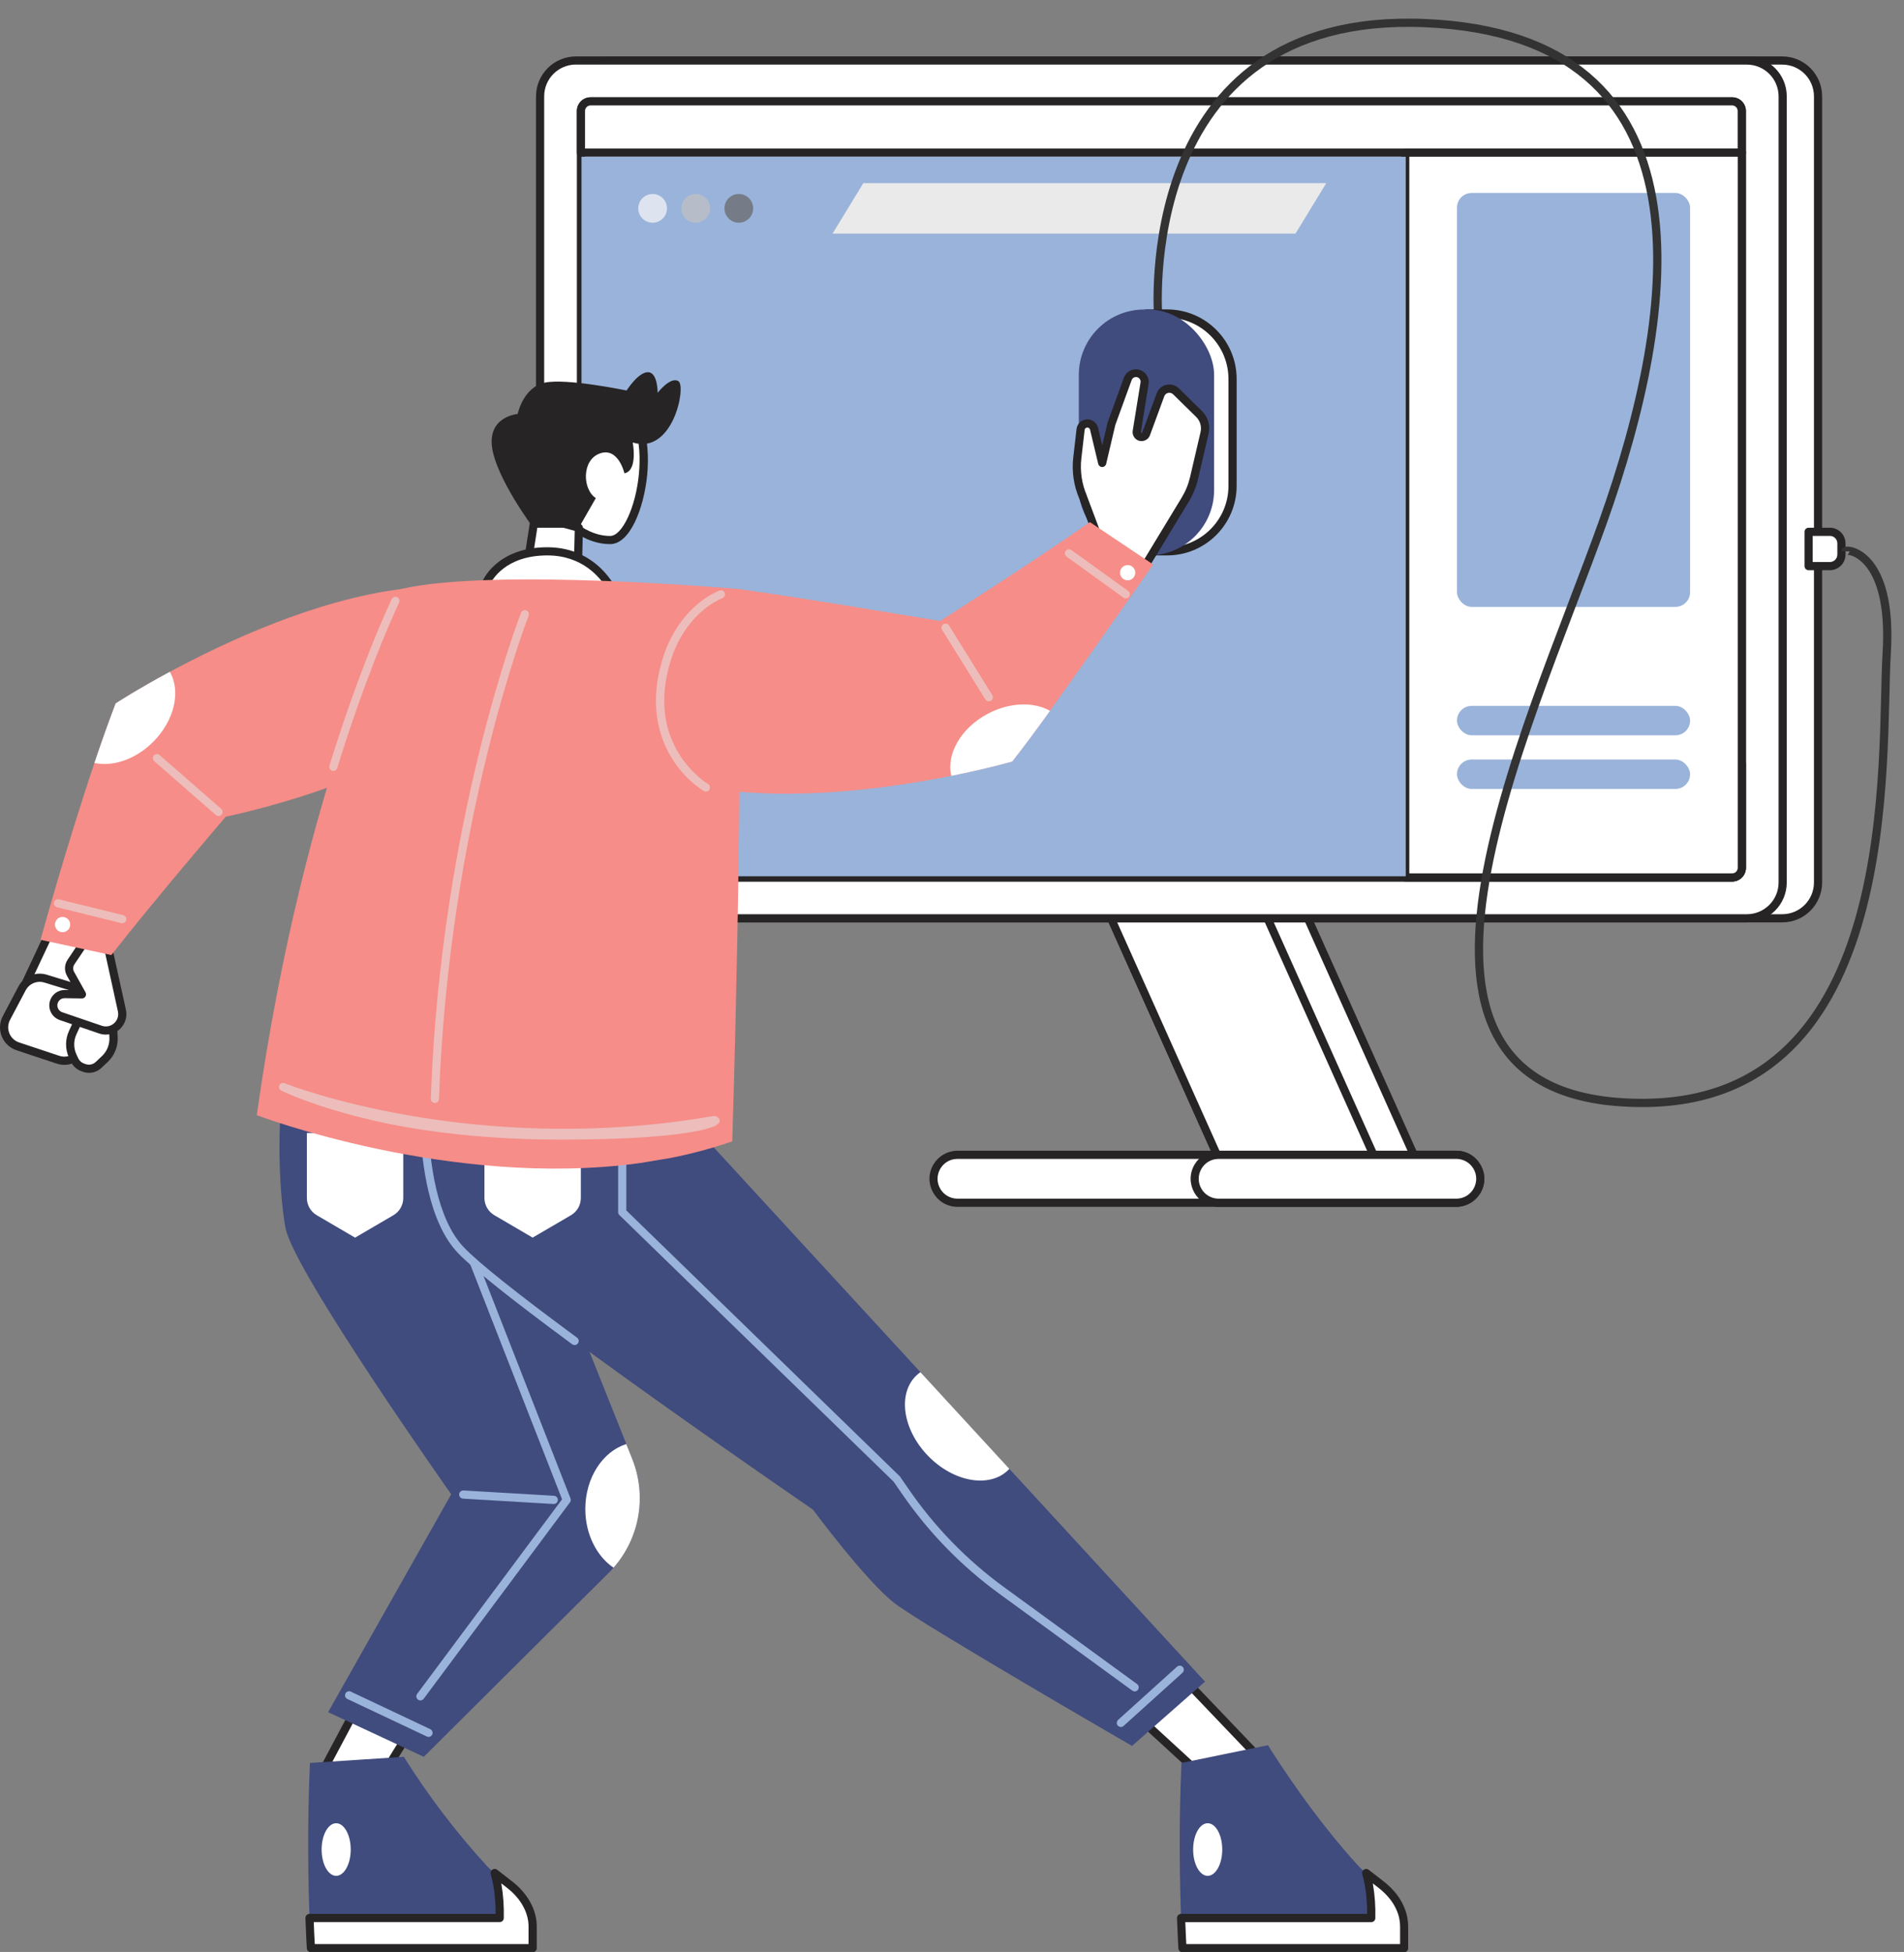 <?xml version="1.0" encoding="utf-8"?>
<svg viewBox="-127.363 -585.46 921.991 945.208" xmlns="http://www.w3.org/2000/svg">
  <rect x="-127.363" y="-585.46" width="921.991" height="945.208" fill="#808080" stroke="none"/>
  <g transform="matrix(2.2, 0, 0, 2.2, -291.229, -643.816)" style="">
    <title>computer</title>
    <path class="cls-1" d="M 386.588 282.746 L 352.119 282.746 L 326.99 226.64 L 330.691 226.64 L 345.671 260.088 L 346.526 261.998 C 346.903 262.838 347.738 263.379 348.659 263.379 L 352.299 263.379 C 353.992 263.379 355.122 261.632 354.428 260.088 L 339.448 226.64 L 361.466 226.64 L 386.588 282.746 Z" style="fill: rgb(255, 255, 255);"/>
    <path class="cls-2" d="M 386.588 283.645 L 352.119 283.645 C 351.764 283.645 351.444 283.436 351.299 283.113 L 326.17 227.001 C 325.905 226.406 326.339 225.735 326.99 225.734 L 330.691 225.734 C 331.045 225.735 331.366 225.943 331.511 226.266 L 347.336 261.628 C 347.568 262.144 348.082 262.476 348.649 262.476 L 352.288 262.476 C 353.328 262.473 354.021 261.401 353.597 260.451 L 338.603 227.001 C 338.338 226.406 338.772 225.735 339.424 225.734 L 361.441 225.734 C 361.795 225.735 362.117 225.943 362.261 226.266 L 387.39 282.372 C 387.66 282.961 387.236 283.634 386.588 283.645 Z M 352.702 281.847 L 385.199 281.847 L 360.876 227.54 L 340.83 227.54 L 355.24 259.728 C 356.196 261.867 354.634 264.28 352.291 264.285 L 348.652 264.285 C 347.377 264.285 346.221 263.536 345.699 262.372 L 330.101 227.544 L 328.378 227.544 L 352.702 281.847 Z" style="fill: rgb(38, 36, 36);"/>
    <polygon class="cls-1" points="376.719 282.746 342.247 282.746 317.121 226.64 329.684 226.64 330.086 227.54 338.844 227.54 338.441 226.64 351.59 226.64 376.719 282.746" style="fill: rgb(255, 255, 255);"/>
    <path class="cls-2" d="M 378.525 282.386 L 353.396 226.281 C 353.252 225.957 352.93 225.748 352.576 225.749 L 318.103 225.749 C 317.452 225.749 317.017 226.42 317.283 227.015 L 342.409 283.12 C 342.552 283.445 342.874 283.653 343.228 283.652 L 377.701 283.652 C 378.353 283.655 378.791 282.982 378.525 282.386 Z M 343.815 281.854 L 319.495 227.547 L 351.993 227.547 L 376.316 281.854 L 343.815 281.854 Z" style="fill: rgb(38, 36, 36);"/>
    <rect class="cls-1" x="279.829" y="280.707" width="120.602" height="10.548" rx="5.276" ry="5.276" style="fill: rgb(255, 255, 255);"/>
    <path class="cls-2" d="M 395.158 292.158 L 285.105 292.158 C 280.353 292.044 277.507 286.827 279.982 282.769 C 281.076 280.976 283.006 279.862 285.105 279.811 L 395.158 279.811 C 399.911 279.926 402.757 285.142 400.281 289.201 C 399.187 290.993 397.257 292.107 395.158 292.158 Z M 285.105 281.609 C 281.737 281.706 279.737 285.412 281.505 288.281 C 282.278 289.536 283.631 290.318 285.105 290.36 L 395.158 290.36 C 398.526 290.263 400.527 286.557 398.759 283.689 C 397.986 282.434 396.632 281.652 395.158 281.609 L 285.105 281.609 Z" style="fill: rgb(38, 36, 36);"/>
    <rect class="cls-1" x="337.312" y="280.707" width="63.119" height="10.548" rx="5.276" ry="5.276" style="fill: rgb(255, 255, 255);"/>
    <path class="cls-2" d="M 395.158 292.158 L 342.588 292.158 C 337.836 292.044 334.99 286.827 337.465 282.769 C 338.559 280.976 340.489 279.862 342.588 279.811 L 395.158 279.811 C 399.911 279.926 402.757 285.142 400.281 289.201 C 399.187 290.993 397.257 292.107 395.158 292.158 Z M 342.588 281.609 C 339.22 281.706 337.22 285.412 338.987 288.281 C 339.761 289.536 341.114 290.318 342.588 290.36 L 395.158 290.36 C 398.526 290.263 400.527 286.557 398.759 283.689 C 397.986 282.434 396.632 281.652 395.158 281.609 L 342.588 281.609 Z" style="fill: rgb(38, 36, 36);"/>
    <rect class="cls-1" x="201.152" y="39.845" width="273.5" height="188.806" rx="7.88" ry="7.88" style="fill: rgb(255, 255, 255);"/>
    <path class="cls-2" d="M 466.772 229.55 L 209.032 229.55 C 204.186 229.544 200.259 225.617 200.253 220.771 L 200.253 47.726 C 200.259 42.879 204.186 38.952 209.032 38.946 L 466.772 38.946 C 471.618 38.952 475.545 42.879 475.551 47.726 L 475.551 220.771 C 475.545 225.617 471.618 229.544 466.772 229.55 Z M 209.032 40.734 C 205.178 40.738 202.055 43.861 202.051 47.715 L 202.051 220.771 C 202.057 224.624 205.179 227.746 209.032 227.752 L 466.772 227.752 C 470.624 227.746 473.746 224.624 473.753 220.771 L 473.753 47.726 C 473.746 43.872 470.624 40.75 466.772 40.745 L 209.032 40.745 L 209.032 40.734 Z" style="fill: rgb(38, 36, 36);"/>
    <rect class="cls-1" x="193.366" y="39.845" width="273.5" height="188.806" rx="7.88" ry="7.88" style="fill: rgb(255, 255, 255);"/>
    <path class="cls-2" d="M 458.986 229.55 L 201.246 229.55 C 196.399 229.544 192.473 225.617 192.466 220.771 L 192.466 47.726 C 192.473 42.879 196.399 38.952 201.246 38.946 L 458.986 38.946 C 463.831 38.952 467.759 42.879 467.764 47.726 L 467.764 220.771 C 467.759 225.617 463.831 229.544 458.986 229.55 Z M 201.246 40.734 C 197.392 40.738 194.269 43.861 194.264 47.715 L 194.264 220.771 C 194.271 224.624 197.393 227.746 201.246 227.752 L 458.986 227.752 C 462.838 227.746 465.96 224.624 465.966 220.771 L 465.966 47.726 C 465.96 43.872 462.838 40.75 458.986 40.745 L 201.246 40.745 L 201.246 40.734 Z" style="fill: rgb(38, 36, 36);"/>
    <rect class="cls-1" x="202.357" y="48.836" width="255.517" height="170.823" rx="2.126" ry="2.126" style="fill: rgb(255, 255, 255);"/>
    <path class="cls-2" d="M 455.749 220.559 L 204.483 220.559 C 202.813 220.557 201.46 219.204 201.457 217.534 L 201.457 50.962 C 201.46 49.293 202.813 47.939 204.483 47.938 L 455.749 47.938 C 457.418 47.939 458.771 49.293 458.773 50.962 L 458.773 217.534 C 458.771 219.204 457.418 220.557 455.749 220.559 Z M 204.483 49.725 C 203.805 49.725 203.256 50.274 203.256 50.951 L 203.256 217.534 C 203.256 218.212 203.805 218.761 204.483 218.761 L 455.749 218.761 C 456.426 218.761 456.975 218.212 456.975 217.534 L 456.975 50.962 C 456.975 50.285 456.426 49.736 455.749 49.736 L 204.483 49.736 L 204.483 49.725 Z" style="fill: rgb(38, 36, 36);"/>
    <path class="cls-1" d="M 457.874 194.632 L 457.874 217.534 C 457.872 218.708 456.922 219.658 455.749 219.66 L 204.483 219.66 C 203.31 219.658 202.359 218.708 202.357 217.534 L 202.357 194.632 L 457.874 194.632 Z" style="fill: rgb(255, 255, 255);"/>
    <path class="cls-2" d="M 455.749 220.559 L 204.483 220.559 C 202.813 220.557 201.46 219.204 201.457 217.534 L 201.457 194.632 C 201.457 194.135 201.86 193.732 202.357 193.732 L 457.874 193.732 C 458.37 193.732 458.773 194.135 458.773 194.632 L 458.773 217.534 C 458.771 219.204 457.418 220.557 455.749 220.559 Z M 203.274 195.531 L 203.274 217.534 C 203.274 218.212 203.823 218.761 204.5 218.761 L 455.767 218.761 C 456.444 218.761 456.993 218.212 456.993 217.534 L 456.993 195.531 L 203.256 195.531 L 203.274 195.531 Z" style="fill: rgb(38, 36, 36);"/>
    <path class="cls-1" d="M 457.874 50.962 L 457.874 60.122 L 202.357 60.122 L 202.357 50.962 C 202.357 49.789 203.308 48.836 204.483 48.836 L 455.749 48.836 C 456.923 48.836 457.874 49.789 457.874 50.962 Z" style="fill: rgb(255, 255, 255);"/>
    <path class="cls-2" d="M 457.874 61.022 L 202.357 61.022 C 201.86 61.022 201.457 60.619 201.457 60.122 L 201.457 50.962 C 201.46 49.293 202.813 47.939 204.483 47.938 L 455.749 47.938 C 457.418 47.939 458.771 49.293 458.773 50.962 L 458.773 60.122 C 458.773 60.619 458.37 61.022 457.874 61.022 Z M 203.242 59.224 L 456.96 59.224 L 456.96 50.951 C 456.96 50.274 456.411 49.725 455.734 49.725 L 204.483 49.725 C 203.805 49.725 203.256 50.274 203.256 50.951 L 203.256 59.224 L 203.242 59.224 Z" style="fill: rgb(38, 36, 36);"/>
    <path class="cls-1" d="M 457.874 60.122 L 457.874 217.534 C 457.872 218.708 456.922 219.658 455.749 219.66 L 383.789 219.66 L 383.789 60.122 L 457.878 60.122 L 457.874 60.122 Z" style="fill: rgb(255, 255, 255);"/>
    <path class="cls-2" d="M 455.749 220.559 L 383.789 220.559 C 383.293 220.559 382.891 220.156 382.891 219.66 L 382.891 60.122 C 382.891 59.626 383.293 59.224 383.789 59.224 L 457.878 59.224 C 458.374 59.224 458.777 59.626 458.777 60.122 L 458.777 217.534 C 458.775 219.206 457.42 220.559 455.749 220.559 Z M 384.689 218.761 L 455.749 218.761 C 456.426 218.761 456.975 218.212 456.975 217.534 L 456.975 61.022 L 384.685 61.022 L 384.685 218.761 L 384.689 218.761 Z" style="fill: rgb(38, 36, 36);"/>
    <rect class="cls-3" x="395.177" y="68.995" width="51.312" height="91.111" rx="3.237" ry="3.237" style="fill: rgb(154, 179, 218);"/>
    <rect class="cls-4" x="395.177" y="181.893" width="51.312" height="6.474" rx="3.237" ry="3.237" style="fill: rgb(154, 179, 218);"/>
    <rect class="cls-4" x="395.177" y="193.704" width="51.312" height="6.474" rx="3.237" ry="3.237" style="fill: rgb(154, 179, 218);"/>
  </g>
  <g style="" transform="matrix(3.826, 0, 0, 3.826, -768.757, -849.033)">
    <title>www</title>
    <rect width="104.323" height="91.065" style="fill: rgb(154, 179, 218);" x="241.235" y="88.73">
      <title>Background</title>
    </rect>
    <circle style="fill: rgb(250, 250, 250); opacity: 0.7;" cx="250.239" cy="95.26" r="1.819"/>
    <circle style="fill: rgb(194, 194, 194); opacity: 0.7;" cx="255.695" cy="95.26" r="1.819"/>
    <circle style="fill: rgb(102, 102, 102); opacity: 0.7;" cx="261.149" cy="95.26" r="1.819"/>
    <polygon style="fill: rgb(234, 234, 234);" points="331.605 98.455 273.013 98.455 276.908 92.069 335.504 92.069"/>
  </g>
  <g style="" transform="matrix(2.2, 0, 0, 2.2, -127.362, -585.46)">
    <title>Dude</title>
    <polygon class="cls-1" points="90.221 381.067 75.613 404.675 69.045 393.594 80.047 372.896 90.221 381.067" style="fill: rgb(255, 255, 255);"/>
    <path class="cls-2" d="M 75.613 405.574 C 75.298 405.571 75.006 405.403 74.847 405.131 L 68.28 394.047 C 68.118 393.778 68.111 393.443 68.258 393.166 L 79.259 372.468 C 79.523 371.97 80.175 371.835 80.615 372.188 L 90.794 380.359 C 91.146 380.643 91.233 381.145 90.995 381.531 L 76.386 405.138 C 76.222 405.41 75.929 405.575 75.613 405.574 Z M 70.078 393.568 L 75.631 402.941 L 89.042 381.273 L 80.331 374.277 L 70.078 393.568 Z" style="fill: rgb(38, 36, 36);"/>
    <path class="cls-4" d="M 113.12 415.619 C 111.754 414.374 108.484 412.156 107.251 410.807 C 100.411 403.338 94.262 395.264 88.88 386.685 L 68.225 388.037 C 67.582 401.79 67.866 414.695 68.129 422.165 C 68.28 426.325 68.438 428.8 68.438 428.8 L 117.238 428.8 L 117.238 424.06 C 117.238 420.978 115.75 418.015 113.12 415.619 Z" style="fill: rgb(64, 75, 126);"/>
    <ellipse class="cls-1" cx="73.994" cy="407.095" rx="3.204" ry="5.79" style="fill: rgb(255, 255, 255);"/>
    <path class="cls-1" d="M 117.238 424.06 L 117.238 428.8 L 68.438 428.8 C 68.438 428.8 68.28 426.325 68.125 422.165 L 109.984 422.165 C 109.984 422.165 110.204 416.795 108.905 412.267 C 110.344 413.447 112.2 414.763 113.138 415.619 C 115.75 418.015 117.238 420.978 117.238 424.06 Z" style="fill: rgb(255, 255, 255);"/>
    <path class="cls-2" d="M 117.238 429.699 L 68.438 429.699 C 67.963 429.7 67.568 429.332 67.538 428.858 C 67.538 428.832 67.376 426.34 67.225 422.197 C 67.207 421.688 67.615 421.265 68.125 421.265 L 109.1 421.265 C 109.1 419.596 108.981 415.799 108.02 412.519 C 107.82 411.857 108.412 411.225 109.086 411.382 C 109.223 411.414 109.351 411.478 109.459 411.569 C 110.039 412.04 110.685 412.537 111.311 413.008 C 112.253 413.727 113.146 414.414 113.731 414.95 C 116.577 417.543 118.145 420.776 118.145 424.056 L 118.145 428.797 C 118.146 429.297 117.739 429.703 117.238 429.699 Z M 69.286 427.901 L 116.339 427.901 L 116.339 424.06 C 116.339 421.291 114.979 418.532 112.516 416.285 C 112.009 415.821 111.2 415.206 110.337 414.536 C 110.771 417.068 110.955 419.637 110.887 422.204 C 110.867 422.687 110.471 423.068 109.988 423.067 L 69.06 423.067 C 69.146 425.301 69.225 426.966 69.286 427.901 Z" style="fill: rgb(38, 36, 36);"/>
    <path class="cls-4" d="M 135.041 345.059 C 134.708 345.443 134.357 345.816 133.987 346.181 L 93.279 386.685 L 72.221 376.856 L 99.317 328.9 C 99.317 328.9 64.79 279.988 62.87 270.4 C 60.949 260.811 57.597 213.093 81.094 213.093 C 104.589 213.093 108.546 244.505 108.546 244.505 L 137.868 317.848 L 139.184 321.143 C 142.422 329.258 140.82 338.506 135.041 345.059 Z" style="fill: rgb(64, 75, 126);"/>
    <path class="cls-1" d="M 88.765 249.388 L 88.765 263.685 C 88.765 265.248 87.935 266.693 86.586 267.483 L 78.155 272.413 L 69.725 267.483 C 68.375 266.693 67.545 265.248 67.545 263.685 L 67.545 249.388 L 88.765 249.388 Z" style="fill: rgb(255, 255, 255);"/>
    <path class="cls-2" d="M 92.534 374.277 C 91.842 374.277 91.41 373.528 91.755 372.928 C 91.774 372.897 91.793 372.867 91.815 372.838 L 123.716 330.004 L 97.702 263.469 C 97.451 262.824 97.991 262.148 98.676 262.252 C 98.994 262.301 99.261 262.515 99.378 262.815 L 125.572 329.81 C 125.684 330.098 125.641 330.424 125.456 330.673 L 93.257 373.911 C 93.088 374.141 92.819 374.276 92.534 374.277 Z" style="fill: rgb(154, 179, 218);"/>
    <path class="cls-2" d="M 94.339 382.308 C 94.206 382.308 94.075 382.279 93.954 382.222 L 76.382 373.921 C 75.787 373.567 75.798 372.702 76.401 372.364 C 76.626 372.238 76.894 372.214 77.137 372.299 L 94.71 380.6 C 95.333 380.901 95.396 381.764 94.824 382.153 C 94.681 382.25 94.512 382.304 94.339 382.308 Z" style="fill: rgb(154, 179, 218);"/>
    <path class="cls-2" d="M 121.856 331.04 L 121.802 331.04 L 101.914 329.86 C 101.222 329.82 100.832 329.046 101.213 328.467 C 101.39 328.198 101.697 328.044 102.018 328.062 L 121.907 329.227 C 122.605 329.247 123.019 330.014 122.654 330.609 C 122.484 330.884 122.18 331.049 121.856 331.04 Z" style="fill: rgb(154, 179, 218);"/>
    <path class="cls-1" d="M 135.041 345.059 C 131.34 342.542 128.833 337.704 128.833 332.137 C 128.833 325.257 132.667 319.474 137.85 317.848 L 139.166 321.143 C 142.409 329.255 140.814 338.502 135.041 345.059 Z" style="fill: rgb(255, 255, 255);"/>
    <polygon class="cls-1" points="262.364 371.4 281.537 391.479 269.191 395.076 251.928 379.223 262.364 371.4" style="fill: rgb(255, 255, 255);"/>
    <path class="cls-2" d="M 269.191 395.975 C 268.966 395.975 268.749 395.89 268.583 395.738 L 251.32 379.884 C 250.906 379.504 250.938 378.841 251.388 378.503 L 261.818 370.681 C 262.182 370.407 262.694 370.449 263.008 370.778 L 282.181 390.857 C 282.648 391.345 282.431 392.155 281.782 392.342 L 269.435 395.939 C 269.356 395.962 269.274 395.974 269.191 395.975 Z M 253.334 379.291 L 269.424 394.069 L 279.855 391.026 L 262.257 372.594 L 253.334 379.291 Z" style="fill: rgb(38, 36, 36);"/>
    <path class="cls-4" d="M 304.955 415.619 C 303.588 414.374 300.319 412.156 299.085 410.807 C 289.533 400.377 281.771 388.429 279.085 384.132 L 260.056 388.037 C 259.412 401.79 259.696 414.695 259.958 422.165 C 260.109 426.325 260.268 428.8 260.268 428.8 L 309.072 428.8 L 309.072 424.06 C 309.072 420.978 307.58 418.015 304.955 415.619 Z" style="fill: rgb(64, 75, 126);"/>
    <ellipse class="cls-1" cx="265.824" cy="407.095" rx="3.204" ry="5.79" style="fill: rgb(255, 255, 255);"/>
    <path class="cls-1" d="M 309.072 424.06 L 309.072 428.8 L 260.268 428.8 C 260.268 428.8 260.268 428.646 260.243 428.347 C 260.218 427.987 260.185 427.383 260.149 426.592 C 260.149 426.434 260.149 426.268 260.124 426.092 C 260.098 425.916 260.124 425.732 260.098 425.549 C 260.056 424.603 260.005 423.467 259.958 422.165 L 301.819 422.165 C 301.819 422.165 302.038 416.798 300.739 412.27 C 300.804 412.324 300.869 412.379 300.937 412.429 L 301.016 412.49 C 301.602 412.961 302.235 413.443 302.84 413.903 L 303.052 414.065 L 303.455 414.378 C 304.052 414.842 304.587 415.27 304.972 415.619 C 305.454 416.057 305.907 416.525 306.328 417.021 C 307.451 418.32 308.276 419.848 308.745 421.499 C 308.77 421.593 308.795 421.683 308.817 421.78 C 308.861 421.967 308.9 422.154 308.936 422.34 C 309.033 422.908 309.079 423.484 309.072 424.06 Z" style="fill: rgb(255, 255, 255);"/>
    <path class="cls-2" d="M 309.072 429.699 L 260.268 429.699 C 259.797 429.698 259.406 429.334 259.373 428.865 C 259.373 428.865 259.373 428.703 259.347 428.39 C 259.322 428.077 259.29 427.433 259.253 426.631 L 259.253 426.552 C 259.253 426.423 259.253 426.286 259.232 426.146 L 259.232 426.034 C 259.232 425.894 259.232 425.747 259.211 425.6 C 259.167 424.639 259.117 423.499 259.07 422.193 C 259.052 421.684 259.46 421.261 259.969 421.262 L 300.93 421.262 C 300.93 419.593 300.812 415.799 299.851 412.519 C 299.657 411.854 300.256 411.229 300.928 411.394 C 301.061 411.427 301.185 411.489 301.289 411.576 L 301.448 411.702 C 301.476 411.724 301.53 411.764 301.577 411.803 C 302.128 412.245 302.746 412.716 303.347 413.173 L 303.566 413.339 L 303.972 413.655 C 304.731 414.245 305.202 414.63 305.551 414.946 C 306.062 415.412 306.543 415.909 306.99 416.435 C 308.198 417.833 309.084 419.48 309.586 421.258 L 309.586 421.302 C 309.612 421.395 309.637 421.485 309.658 421.582 C 309.702 421.773 309.745 421.97 309.781 422.168 C 309.894 422.791 309.951 423.423 309.95 424.056 L 309.95 428.797 C 309.952 429.286 309.562 429.688 309.072 429.699 Z M 261.116 427.901 L 308.173 427.901 L 308.173 424.06 C 308.173 423.537 308.127 423.017 308.033 422.502 C 308.001 422.333 307.965 422.143 307.922 421.981 C 307.922 421.906 307.885 421.841 307.871 421.776 L 307.871 421.733 C 307.432 420.212 306.664 418.807 305.623 417.615 C 305.228 417.148 304.803 416.707 304.35 416.295 C 303.954 415.935 303.361 415.468 302.886 415.101 L 302.48 414.785 L 302.268 414.623 L 302.17 414.547 C 302.605 417.079 302.789 419.647 302.721 422.215 C 302.702 422.698 302.304 423.079 301.822 423.078 L 260.893 423.078 C 260.93 423.991 260.965 424.812 260.998 425.524 C 260.998 425.671 260.998 425.83 261.02 425.977 L 261.02 426.067 C 261.02 426.204 261.02 426.347 261.041 426.484 L 261.041 426.563 C 261.074 427.099 261.095 427.552 261.116 427.901 Z" style="fill: rgb(38, 36, 36);"/>
    <path class="cls-4" d="M 265.235 370.141 L 249.169 384.286 C 249.169 384.286 203.134 357.672 196.901 352.878 C 190.668 348.084 178.919 332.259 178.919 332.259 C 178.919 332.259 112.743 286.943 101.475 275.193 C 95.199 268.651 93.534 255.815 93.29 245.723 C 92.861 228.072 106.92 213.355 124.579 213.1 L 125.453 213.1 C 153.747 213.1 155.663 250.985 155.663 250.985 L 202.598 302.027 L 222.17 323.311 L 265.235 370.141 Z" style="fill: rgb(64, 75, 126);"/>
    <path class="cls-2" d="M 126.467 296.053 C 126.275 296.053 126.089 295.991 125.935 295.877 C 112.628 286.065 104.176 279.333 100.827 275.826 C 94.426 269.155 92.721 256.24 92.415 246.579 C 92.393 245.888 93.129 245.431 93.739 245.757 C 94.023 245.909 94.203 246.201 94.214 246.522 C 94.508 255.873 96.12 268.32 102.126 274.575 C 105.406 277.995 113.775 284.674 127.003 294.42 C 127.568 294.82 127.488 295.682 126.859 295.971 C 126.736 296.028 126.602 296.056 126.467 296.053 Z" style="fill: rgb(154, 179, 218);"/>
    <path class="cls-1" d="M 222.166 323.304 C 222.077 323.401 221.983 323.495 221.89 323.588 C 217.761 327.605 209.885 326.214 204.295 320.473 C 198.707 314.734 197.52 306.825 201.645 302.804 C 201.939 302.517 202.257 302.255 202.594 302.02 L 222.166 323.304 Z" style="fill: rgb(255, 255, 255);"/>
    <path class="cls-2" d="M 249.769 372.299 C 249.58 372.299 249.395 372.239 249.241 372.127 L 219.958 350.795 C 211.643 344.743 204.414 337.325 198.577 328.857 L 196.692 326.127 L 136.332 267.446 C 136.158 267.278 136.06 267.045 136.059 266.803 L 136.059 252.176 C 136.059 251.484 136.808 251.051 137.408 251.397 C 137.686 251.558 137.857 251.854 137.857 252.176 L 137.857 266.422 L 198.005 324.901 C 198.046 324.942 198.084 324.986 198.117 325.034 L 200.051 327.835 C 205.769 336.136 212.851 343.408 220.997 349.343 L 250.28 370.673 C 250.84 371.081 250.748 371.941 250.116 372.222 C 250.007 372.271 249.889 372.296 249.769 372.299 Z" style="fill: rgb(154, 179, 218);"/>
    <path class="cls-2" d="M 246.713 380.121 C 246.021 380.124 245.585 379.377 245.929 378.776 C 245.977 378.693 246.037 378.618 246.108 378.553 L 259.056 366.865 C 259.558 366.389 260.388 366.636 260.549 367.309 C 260.626 367.636 260.515 367.98 260.26 368.199 L 247.313 379.887 C 247.149 380.038 246.935 380.121 246.713 380.121 Z" style="fill: rgb(154, 179, 218);"/>
    <path class="cls-1" d="M 127.848 249.388 L 127.848 263.685 C 127.848 265.248 127.018 266.693 125.669 267.483 L 117.238 272.406 L 108.808 267.475 C 107.46 266.688 106.631 265.246 106.629 263.685 L 106.629 249.388 L 127.848 249.388 Z" style="fill: rgb(255, 255, 255);"/>
    <polygon class="cls-1" points="10.782 205.511 1.701 224.842 23.1 231.406 23.819 208.748 10.782 205.511" style="fill: rgb(255, 255, 255);"/>
    <path class="cls-2" d="M 23.1 232.305 C 23.011 232.305 22.922 232.292 22.837 232.265 L 1.439 225.702 C 0.917 225.54 0.66 224.955 0.892 224.461 L 9.973 205.13 C 10.155 204.741 10.588 204.536 11.005 204.641 L 24.042 207.877 C 24.455 207.98 24.74 208.356 24.726 208.781 L 24.006 231.438 C 23.989 231.925 23.587 232.31 23.1 232.305 Z M 2.959 224.288 L 22.244 230.205 L 22.902 209.449 L 11.286 206.572 L 2.959 224.288 Z" style="fill: rgb(38, 36, 36);"/>
    <path class="cls-1" d="M 17.076 217.581 L 10.052 215.423 C 8.025 214.796 5.839 215.703 4.851 217.581 L 1.413 224.102 C 0.828 225.213 0.746 226.522 1.187 227.698 C 1.655 228.942 2.659 229.908 3.92 230.327 L 12.76 233.258 C 14.463 233.825 16.34 233.301 17.504 231.935 L 18.543 230.715 C 19.13 230.026 19.491 229.172 19.576 228.27 L 20.143 222.202 C 20.341 220.131 19.062 218.203 17.076 217.581 Z" style="fill: rgb(255, 255, 255);"/>
    <path class="cls-2" d="M 14.174 234.384 C 13.601 234.383 13.033 234.291 12.49 234.111 L 3.636 231.168 C 0.525 230.136 -0.914 226.558 0.614 223.659 L 4.053 217.139 C 5.245 214.881 7.875 213.792 10.314 214.546 L 17.338 216.703 C 19.73 217.455 21.275 219.77 21.05 222.267 L 20.482 228.335 C 20.38 229.42 19.946 230.448 19.237 231.276 L 18.198 232.496 C 17.2 233.686 15.728 234.377 14.174 234.384 Z M 8.75 216.106 C 7.449 216.106 6.254 216.826 5.646 217.976 L 2.208 224.483 C 1.198 226.399 2.149 228.763 4.204 229.446 L 13.059 232.395 C 14.415 232.85 15.911 232.433 16.835 231.341 L 17.874 230.122 C 18.342 229.573 18.628 228.894 18.694 228.177 L 19.263 222.109 C 19.413 220.458 18.391 218.926 16.81 218.429 L 9.786 216.272 C 9.45 216.165 9.102 216.109 8.75 216.106 Z" style="fill: rgb(38, 36, 36);"/>
    <path class="cls-1" d="M 22.273 219.559 C 23.616 219.866 24.594 221.025 24.671 222.401 L 24.988 228.273 C 25.098 230.089 24.401 231.861 23.082 233.114 L 21.722 234.398 C 20.884 235.189 19.676 235.449 18.586 235.071 L 18.227 234.945 C 17.433 234.673 16.784 234.09 16.429 233.33 L 16.026 232.471 C 15.267 230.83 15.267 228.939 16.026 227.299 L 18.781 221.297 C 19.387 219.963 20.845 219.239 22.273 219.559 Z" style="fill: rgb(255, 255, 255);"/>
    <path class="cls-2" d="M 19.593 236.135 C 19.146 236.135 18.702 236.06 18.28 235.913 L 17.921 235.786 C 16.901 235.431 16.067 234.679 15.608 233.701 L 15.206 232.841 C 14.329 230.964 14.322 228.796 15.188 226.914 L 17.943 220.912 C 18.735 219.191 20.624 218.261 22.471 218.681 C 24.2 219.084 25.459 220.575 25.567 222.346 L 25.902 228.219 C 26.023 230.299 25.216 232.326 23.701 233.754 L 22.341 235.039 C 21.6 235.744 20.616 236.137 19.593 236.135 Z M 21.575 220.382 C 20.716 220.383 19.936 220.883 19.576 221.663 L 16.821 227.665 C 16.172 229.066 16.172 230.681 16.821 232.082 L 17.224 232.946 C 17.475 233.482 17.932 233.896 18.493 234.093 L 18.853 234.218 C 19.626 234.489 20.485 234.304 21.078 233.74 L 22.438 232.456 C 23.568 231.392 24.169 229.881 24.078 228.331 L 23.743 222.458 C 23.685 221.484 22.993 220.665 22.043 220.444 C 21.893 220.406 21.74 220.384 21.586 220.379 L 21.575 220.382 Z" style="fill: rgb(38, 36, 36);"/>
    <path class="cls-1" d="M 23.819 208.748 L 26.83 222.414 C 27.109 223.688 26.684 225.014 25.714 225.885 C 24.735 226.759 23.358 227.035 22.118 226.605 L 13.418 223.634 C 12.182 223.212 11.481 221.909 11.811 220.645 C 12.101 219.533 13.114 218.763 14.264 218.782 L 18.015 218.84 L 15.497 214.326 C 15.043 213.509 15.085 212.506 15.605 211.729 L 18.579 207.284 L 23.819 208.748 Z" style="fill: rgb(255, 255, 255);"/>
    <path class="cls-2" d="M 23.29 227.72 C 22.794 227.72 22.301 227.639 21.831 227.479 L 13.119 224.508 C 11.454 223.917 10.517 222.15 10.962 220.441 C 11.348 218.921 12.732 217.869 14.299 217.905 L 16.497 217.941 L 14.735 214.772 C 14.116 213.661 14.172 212.296 14.882 211.24 L 17.857 206.795 C 18.073 206.476 18.47 206.331 18.842 206.436 L 24.056 207.874 C 24.378 207.962 24.625 208.221 24.697 208.547 L 27.707 222.213 C 28.341 225.041 26.188 227.725 23.29 227.72 Z M 14.227 219.703 C 13.001 219.697 12.228 221.021 12.836 222.086 C 13.03 222.426 13.342 222.682 13.713 222.806 L 22.413 225.777 C 24.396 226.455 26.37 224.732 25.964 222.675 C 25.961 222.655 25.956 222.636 25.952 222.616 L 23.075 209.471 L 19.007 208.349 L 16.378 212.254 C 16.046 212.75 16.02 213.391 16.309 213.912 L 18.827 218.426 C 19.162 219.031 18.717 219.772 18.025 219.76 L 14.274 219.703 L 14.249 219.703 L 14.227 219.703 Z" style="fill: rgb(38, 36, 36);"/>
    <path class="cls-3" d="M 104.111 147.636 C 103.633 168.737 49.685 179.768 49.685 179.768 C 49.685 179.768 33.861 198.228 24.51 210.215 L 8.923 206.86 C 8.923 206.86 14.494 186.594 20.791 167.931 C 22.334 163.36 23.916 158.886 25.466 154.829 C 25.466 154.829 30.052 151.83 37.378 147.877 C 49.585 141.288 69.387 132.052 88.287 129.654 C 88.287 129.654 104.589 126.539 104.111 147.636 Z" style="fill: rgb(246, 141, 136);"/>
    <circle class="cls-1" cx="13.774" cy="203.504" r="1.68" style="fill: rgb(255, 255, 255);"/>
    <path class="cls-1" d="M 33.706 163.295 C 29.836 167.165 24.801 168.816 20.784 167.931 C 22.326 163.36 23.909 158.886 25.459 154.829 C 25.459 154.829 30.045 151.83 37.371 147.877 C 39.852 152.1 38.435 158.566 33.706 163.295 Z" style="fill: rgb(255, 255, 255);"/>
    <path class="cls-2" d="M 48.096 179.617 C 47.879 179.616 47.669 179.537 47.505 179.394 L 33.929 167.525 C 33.426 167.049 33.628 166.208 34.291 166.01 C 34.574 165.926 34.882 165.987 35.112 166.173 L 48.689 178.041 C 49.21 178.497 49.041 179.346 48.386 179.569 C 48.293 179.6 48.194 179.617 48.096 179.617 Z" style="fill: rgb(236, 189, 187);"/>
    <path class="cls-2" d="M 26.909 203.202 C 26.836 203.203 26.763 203.194 26.693 203.177 L 12.548 199.699 C 11.875 199.535 11.633 198.703 12.112 198.203 C 12.335 197.971 12.664 197.875 12.976 197.951 L 27.121 201.429 C 27.793 201.592 28.038 202.422 27.561 202.923 C 27.391 203.101 27.155 203.202 26.909 203.202 Z" style="fill: rgb(236, 189, 187);"/>
    <path class="cls-1" d="M 122.454 111.973 C 122.454 111.973 127.247 118.868 134.322 118.868 C 141.396 118.868 146.669 89.797 134.081 87.337 C 121.493 84.877 113.462 99.205 122.454 111.973 Z" style="fill: rgb(255, 255, 255);"/>
    <path class="cls-2" d="M 134.322 119.763 C 126.873 119.763 121.935 112.8 121.734 112.484 C 117.005 105.769 116.4 97.998 120.159 92.2 C 123.223 87.474 128.499 85.323 134.275 86.445 C 141.468 87.848 143.205 96.731 142.446 104.575 C 141.716 111.941 138.638 119.763 134.322 119.763 Z M 123.173 111.459 C 123.219 111.524 127.798 117.968 134.304 117.968 C 136.969 117.968 139.921 111.635 140.619 104.414 C 141.303 97.354 139.9 89.395 133.89 88.23 C 128.855 87.247 124.28 89.103 121.629 93.192 C 118.979 97.282 118.033 104.169 123.169 111.466 L 123.173 111.459 Z" style="fill: rgb(38, 36, 36);"/>
    <polygon class="cls-1" points="115.53 127.917 117.778 113.531 127.409 116.156 127.129 127.917 115.53 127.917" style="fill: rgb(255, 255, 255);"/>
    <path class="cls-2" d="M 127.129 128.816 L 115.53 128.816 C 114.977 128.816 114.556 128.322 114.642 127.776 L 116.89 113.39 C 116.977 112.864 117.501 112.529 118.016 112.671 L 127.646 115.296 C 128.045 115.406 128.318 115.772 128.309 116.185 L 128.028 127.946 C 128.012 128.431 127.615 128.816 127.129 128.816 Z M 116.58 127.018 L 126.251 127.018 L 126.496 116.84 L 118.497 114.664 L 116.58 127.018 Z" style="fill: rgb(38, 36, 36);"/>
    <path class="cls-2" d="M 137.44 104.18 C 137.44 104.18 136.12 98.364 132.045 99.803 C 127.97 101.241 128.208 107.777 131.146 109.632 L 127.409 116.156 L 117.368 116.156 C 117.368 116.156 109.265 105.316 108.309 98.483 C 107.352 91.65 113.944 91.11 113.944 91.11 C 113.944 91.11 115.141 85.237 119.936 84.219 C 124.73 83.201 137.918 85.956 137.918 85.956 C 137.918 85.956 140.482 81.881 142.641 81.924 C 144.798 81.968 144.752 86.467 144.752 86.467 C 144.752 86.467 147.585 82.78 149.337 83.906 C 151.089 85.032 148.125 100.181 139.267 97.393 C 139.267 97.393 140.464 103.597 137.44 104.18 Z" style="fill: rgb(38, 36, 36);"/>
    <path class="cls-1" d="M 106.899 128.546 C 106.899 128.546 109.686 121.353 120.475 121.353 C 131.265 121.353 135.041 130.434 135.041 130.434 L 106.899 130.434 L 106.899 128.546 Z" style="fill: rgb(255, 255, 255);"/>
    <path class="cls-2" d="M 135.041 131.333 L 106.899 131.333 C 106.402 131.333 105.999 130.93 105.999 130.434 L 105.999 128.546 C 105.999 128.435 106.02 128.325 106.06 128.222 C 106.183 127.906 109.2 120.454 120.475 120.454 C 131.75 120.454 135.833 129.992 135.872 130.089 C 136.118 130.681 135.683 131.333 135.041 131.333 Z M 107.797 129.535 L 133.56 129.535 C 132.121 127.162 128.251 122.252 120.475 122.252 C 111.186 122.252 108.247 127.74 107.797 128.726 L 107.797 129.535 Z" style="fill: rgb(38, 36, 36);"/>
    <path class="cls-3" d="M 161.177 251.216 C 156.674 252.775 152.066 254.011 147.388 254.917 L 140.839 256.003 C 99.184 261.718 56.522 245.462 56.522 245.462 C 66.952 171.136 88.287 129.654 88.287 129.654 C 108.535 124.881 162.615 129.654 162.615 129.654 C 163.572 177.369 161.177 251.216 161.177 251.216 Z" style="fill: rgb(246, 141, 136);"/>
    <path class="cls-2" d="M 73.369 169.69 C 72.762 169.691 72.33 169.103 72.509 168.525 C 78.335 149.758 83.604 137.491 86.229 131.841 C 86.542 131.223 87.406 131.175 87.785 131.755 C 87.948 132.007 87.976 132.323 87.858 132.599 C 85.762 137.109 80.234 149.69 74.225 169.05 C 74.111 169.428 73.764 169.687 73.369 169.69 Z" style="fill: rgb(236, 189, 187);"/>
    <path class="cls-2" d="M 95.721 242.764 L 95.688 242.764 C 95.193 242.746 94.805 242.331 94.821 241.836 C 96.962 180.53 114.516 135.293 114.696 134.84 C 114.971 134.205 115.83 134.106 116.243 134.661 C 116.421 134.902 116.468 135.216 116.368 135.498 C 116.192 135.944 98.745 180.918 96.619 241.897 C 96.602 242.381 96.205 242.764 95.721 242.764 Z" style="fill: rgb(236, 189, 187);"/>
    <path class="cls-2" d="M 120.968 250.823 C 104.468 250.661 91.239 248.712 82.241 246.641 C 69.25 243.652 62.201 240.2 61.906 240.056 C 61.288 239.744 61.239 238.881 61.818 238.501 C 62.083 238.327 62.42 238.306 62.705 238.444 C 62.985 238.585 104.121 254.821 157.006 245.65 C 157.689 245.531 158.44 246.116 158.429 246.742 C 158.419 247.299 157.425 247.838 157.123 247.95 C 149.107 250.935 126.347 250.876 120.968 250.823 Z" style="fill: rgb(236, 189, 187);"/>
    <g transform="matrix(1, 0, 0, 1, -73.222, -29.923)">
      <title>plug</title>
      <path class="cls-1" d="M 471.314 146.978 L 475.99 146.978 C 477.396 146.978 478.536 148.118 478.536 149.525 L 478.536 151.984 C 478.536 153.39 477.396 154.531 475.99 154.531 L 471.314 154.531 C 471.314 154.531 471.314 154.531 471.314 154.531 L 471.314 146.978 C 471.314 146.978 471.314 146.978 471.314 146.978 Z" style="fill: rgb(255, 255, 255);"/>
      <path class="cls-2" d="M 475.99 155.43 L 471.314 155.43 C 470.817 155.43 470.415 155.027 470.415 154.531 L 470.415 146.978 C 470.415 146.482 470.817 146.079 471.314 146.079 L 475.99 146.079 C 477.892 146.081 479.433 147.622 479.435 149.525 L 479.435 151.984 C 479.433 153.886 477.892 155.428 475.99 155.43 Z M 472.213 153.631 L 475.99 153.631 C 476.899 153.631 477.637 152.894 477.637 151.984 L 477.637 149.525 C 477.637 148.614 476.899 147.877 475.99 147.877 L 472.213 147.877 L 472.213 153.631 Z" style="fill: rgb(38, 36, 36);"/>
    </g>
    <path style="fill: none; stroke-width: 1.818px; stroke: rgb(51, 51, 51);" d="M 254.946 70.09 C 254.946 70.09 249.119 2.382 313.602 5.083 C 378.085 7.784 369.498 68.107 352.802 114.922 C 336.106 161.737 296.543 242.764 361.511 242.764 C 419.006 242.764 413.909 166.099 415.281 143.741 C 416.653 121.383 406.213 120.722 406.213 121.353">
      <title>mouse wire</title>
    </path>
    <path class="cls-1" d="M 256.901 69.024 L 252.348 69.024 L 252.348 69.765 C 246.466 71.724 242.501 77.231 242.508 83.431 L 242.508 106.974 C 242.501 113.174 246.466 118.682 252.348 120.641 L 252.348 121.382 L 256.901 121.382 C 264.846 121.382 271.287 114.941 271.287 106.996 L 271.287 83.417 C 271.291 75.469 264.85 69.024 256.901 69.024 Z" style="fill: rgb(255, 255, 255);"/>
    <path class="cls-2" d="M 256.901 122.252 L 252.348 122.252 C 251.852 122.252 251.449 121.85 251.449 121.353 L 251.449 121.263 C 245.52 119.006 241.603 113.319 241.609 106.974 L 241.609 83.417 C 241.596 77.067 245.514 71.372 251.449 69.114 L 251.449 69.006 C 251.449 68.509 251.852 68.107 252.348 68.107 L 256.901 68.107 C 265.343 68.116 272.184 74.958 272.194 83.399 L 272.194 106.941 C 272.194 115.39 265.35 122.242 256.901 122.252 Z M 253.233 120.454 L 256.901 120.454 C 264.351 120.446 270.388 114.409 270.396 106.96 L 270.396 83.417 C 270.388 75.968 264.351 69.931 256.901 69.923 L 253.233 69.923 C 253.175 70.247 252.945 70.513 252.633 70.617 C 247.12 72.45 243.402 77.608 243.408 83.417 L 243.408 106.96 C 243.405 112.772 247.129 117.932 252.647 119.759 C 252.953 119.868 253.177 120.134 253.233 120.454 Z" style="fill: rgb(38, 36, 36);"/>
    <rect class="cls-3" x="237.459" y="68.125" width="29.775" height="54.128" rx="14.393" ry="14.393" style="fill: rgb(64, 75, 126);"/>
    <path class="cls-1" d="M 241.947 118.925 L 238.351 109.369 C 237.196 106.657 236.771 103.69 237.117 100.763 L 237.836 94.53 C 237.939 93.644 238.785 93.04 239.656 93.232 C 240.221 93.355 240.665 93.789 240.8 94.35 L 242.598 101.878 L 244.63 93.246 L 248.205 83.428 C 248.555 82.473 249.587 81.956 250.561 82.248 C 251.488 82.526 252.063 83.451 251.902 84.406 L 250.194 94.951 C 250.11 95.471 250.414 95.976 250.914 96.145 C 251.458 96.313 252.039 96.028 252.241 95.494 L 255.394 86.902 C 255.917 85.479 257.734 85.07 258.815 86.132 L 263.886 91.114 C 264.98 92.189 265.442 93.752 265.108 95.25 L 262.796 105.183 C 262.397 106.894 261.726 108.53 260.807 110.028 L 251.097 126.046 L 241.947 118.925 Z" style="fill: rgb(255, 255, 255);"/>
    <path class="cls-2" d="M 251.122 126.942 C 250.923 126.942 250.729 126.877 250.571 126.755 L 241.397 119.638 C 241.265 119.535 241.164 119.398 241.105 119.242 L 237.542 109.704 C 236.33 106.858 235.88 103.746 236.236 100.673 L 236.955 94.44 C 237.169 92.6 239.295 91.682 240.781 92.788 C 241.233 93.124 241.553 93.608 241.685 94.156 L 242.613 98.008 L 243.778 93.056 C 243.786 93.022 243.795 92.988 243.807 92.955 L 247.382 83.137 C 248.133 81.1 250.808 80.641 252.195 82.311 C 252.713 82.934 252.938 83.749 252.812 84.55 L 251.104 95.095 C 251.089 95.227 251.222 95.326 251.344 95.274 C 251.385 95.256 251.417 95.223 251.435 95.181 L 254.589 86.589 C 255.337 84.556 257.933 83.972 259.48 85.489 L 264.551 90.47 C 265.871 91.759 266.428 93.64 266.022 95.44 L 263.706 105.381 C 263.286 107.186 262.578 108.911 261.609 110.492 L 251.899 126.507 C 251.735 126.779 251.44 126.944 251.122 126.942 Z M 242.699 118.386 L 250.877 124.73 L 260.067 109.575 C 260.936 108.158 261.57 106.611 261.948 104.992 L 264.26 95.059 C 264.527 93.866 264.157 92.621 263.282 91.768 L 258.21 86.787 C 257.595 86.183 256.561 86.416 256.265 87.226 L 253.115 95.8 C 252.585 97.222 250.715 97.538 249.749 96.369 C 249.388 95.934 249.233 95.365 249.32 94.807 L 251.028 84.262 C 251.225 83.501 250.524 82.812 249.766 83.023 C 249.415 83.12 249.141 83.398 249.051 83.752 L 245.493 93.523 L 243.476 102.101 C 243.381 102.507 243.019 102.794 242.602 102.795 C 242.186 102.794 241.824 102.509 241.728 102.104 L 239.929 94.577 C 239.833 94.157 239.34 93.968 238.987 94.217 C 238.846 94.316 238.755 94.47 238.736 94.642 L 238.017 100.875 C 237.695 103.643 238.102 106.446 239.196 109.01 L 239.196 109.045 L 242.699 118.386 Z" style="fill: rgb(38, 36, 36);"/>
    <path class="cls-3" d="M 146.939 144.543 C 149.046 138.163 154.336 130.937 162.684 129.658 C 175.632 131.434 206.921 136.689 206.921 136.689 C 206.921 136.689 227.45 123.655 239.894 114.922 L 253.82 124.248 C 253.82 124.248 242.569 140.432 231.104 156.448 C 228.291 160.368 225.471 164.184 222.796 167.597 C 222.796 167.597 217.534 169.125 209.374 170.765 C 195.775 173.499 174.128 176.541 155.361 173.319 C 155.358 173.34 140.317 164.579 146.939 144.543 Z" style="fill: rgb(246, 141, 136);"/>
    <path class="cls-2" d="M 155.358 174.24 C 155.198 174.24 155.042 174.198 154.905 174.117 C 152.062 172.273 149.669 169.815 147.902 166.924 C 145.126 162.479 142.555 154.937 146.086 144.266 C 148.266 137.666 152.833 132.33 158.314 129.988 C 158.951 129.711 159.649 130.228 159.57 130.917 C 159.534 131.238 159.329 131.514 159.033 131.642 C 154.031 133.801 149.841 138.713 147.819 144.831 C 141.5 163.953 155.693 172.484 155.836 172.567 C 156.432 172.92 156.422 173.786 155.818 174.124 C 155.678 174.203 155.519 174.243 155.358 174.24 Z" style="fill: rgb(236, 189, 187);"/>
    <circle class="cls-1" cx="248.206" cy="126.055" r="1.68" style="fill: rgb(255, 255, 255);"/>
    <path class="cls-1" d="M 217.401 157.113 C 222.232 154.541 227.529 154.434 231.115 156.455 C 228.302 160.375 225.482 164.191 222.806 167.604 C 222.806 167.604 217.545 169.133 209.385 170.773 C 208.238 166.022 211.481 160.253 217.401 157.113 Z" style="fill: rgb(255, 255, 255);"/>
    <path class="cls-2" d="M 217.649 154.376 C 217.338 154.377 217.048 154.216 216.883 153.952 L 207.367 138.634 C 207.001 138.046 207.41 137.282 208.102 137.26 C 208.423 137.25 208.726 137.412 208.895 137.685 L 218.412 153.002 C 218.777 153.59 218.369 154.353 217.677 154.376 C 217.668 154.376 217.659 154.376 217.649 154.376 Z" style="fill: rgb(236, 189, 187);"/>
    <path class="cls-2" d="M 247.799 131.711 C 247.61 131.711 247.427 131.652 247.273 131.542 L 234.761 122.522 C 234.2 122.118 234.286 121.257 234.917 120.972 C 235.21 120.84 235.551 120.874 235.812 121.062 L 248.331 130.085 C 248.89 130.493 248.798 131.353 248.166 131.634 C 248.05 131.685 247.925 131.711 247.799 131.711 Z" style="fill: rgb(236, 189, 187);"/>
  </g>
</svg>